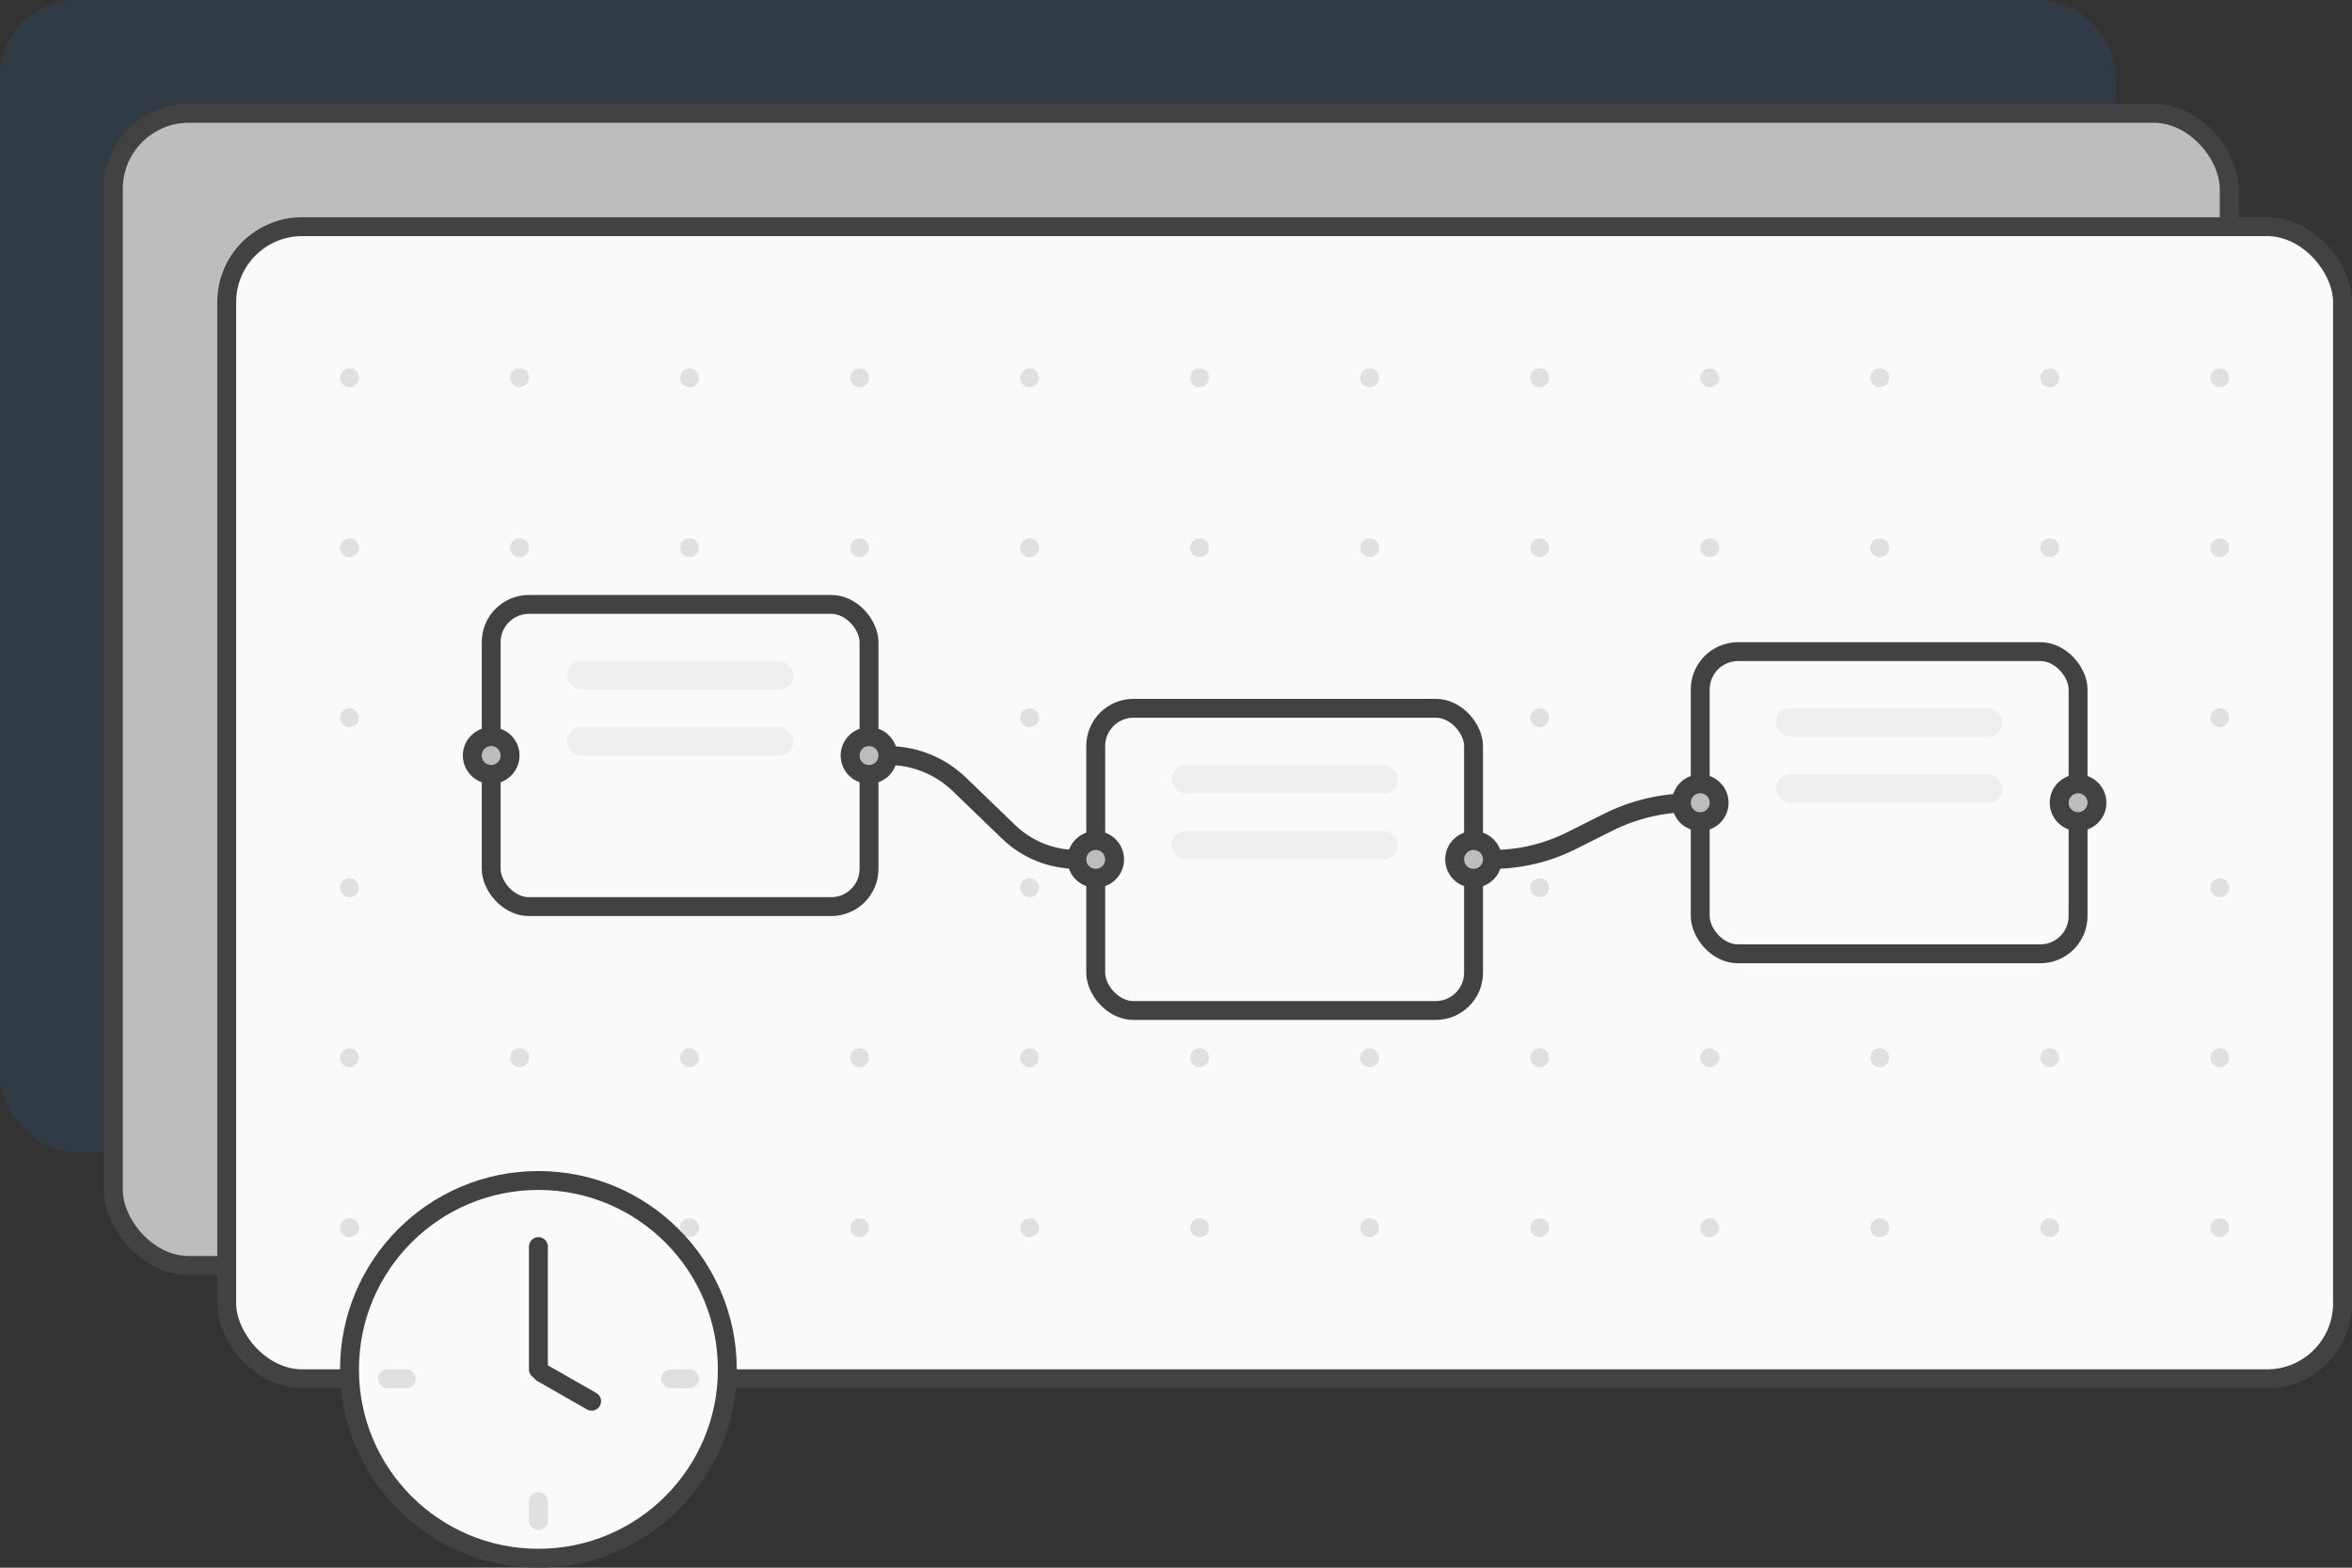 <svg width="249" height="166" viewBox="0 0 249 166" fill="none" xmlns="http://www.w3.org/2000/svg">
<rect x="0" y="0" width="249" height="166" fill="#333333" stroke="none"/>
<rect x="12" y="12" width="224" height="122" rx="8" fill="#BDBDBD"/>
<rect width="224" height="122" rx="8" fill="#1976D2" fill-opacity="0.12"/>
<rect x="12" y="12" width="224" height="122" rx="8" fill="#E0E0E0"/>
<rect x="12" y="12" width="224" height="122" rx="8" fill="#BDBDBD" stroke="#424242" stroke-width="2" stroke-linecap="round"/>
<circle cx="25" cy="28" r="1" fill="#BDBDBD"/>
<circle cx="43" cy="28" r="1" fill="#BDBDBD"/>
<circle cx="61" cy="28" r="1" fill="#BDBDBD"/>
<circle cx="79" cy="28" r="1" fill="#BDBDBD"/>
<circle cx="97" cy="28" r="1" fill="#BDBDBD"/>
<circle cx="115" cy="28" r="1" fill="#BDBDBD"/>
<circle cx="133" cy="28" r="1" fill="#BDBDBD"/>
<circle cx="151" cy="28" r="1" fill="#BDBDBD"/>
<circle cx="169" cy="28" r="1" fill="#BDBDBD"/>
<circle cx="187" cy="28" r="1" fill="#BDBDBD"/>
<circle cx="205" cy="28" r="1" fill="#BDBDBD"/>
<circle cx="223" cy="28" r="1" fill="#BDBDBD"/>
<circle cx="25" cy="46" r="1" fill="#BDBDBD"/>
<circle cx="43" cy="46" r="1" fill="#BDBDBD"/>
<circle cx="61" cy="46" r="1" fill="#BDBDBD"/>
<circle cx="79" cy="46" r="1" fill="#BDBDBD"/>
<circle cx="97" cy="46" r="1" fill="#BDBDBD"/>
<circle cx="115" cy="46" r="1" fill="#BDBDBD"/>
<circle cx="133" cy="46" r="1" fill="#BDBDBD"/>
<circle cx="151" cy="46" r="1" fill="#BDBDBD"/>
<circle cx="169" cy="46" r="1" fill="#BDBDBD"/>
<circle cx="187" cy="46" r="1" fill="#BDBDBD"/>
<circle cx="205" cy="46" r="1" fill="#BDBDBD"/>
<circle cx="223" cy="46" r="1" fill="#BDBDBD"/>
<circle cx="25" cy="64" r="1" fill="#BDBDBD"/>
<circle cx="43" cy="64" r="1" fill="#BDBDBD"/>
<circle cx="61" cy="64" r="1" fill="#BDBDBD"/>
<circle cx="79" cy="64" r="1" fill="#BDBDBD"/>
<circle cx="97" cy="64" r="1" fill="#BDBDBD"/>
<circle cx="115" cy="64" r="1" fill="#BDBDBD"/>
<circle cx="133" cy="64" r="1" fill="#BDBDBD"/>
<circle cx="151" cy="64" r="1" fill="#BDBDBD"/>
<circle cx="169" cy="64" r="1" fill="#BDBDBD"/>
<circle cx="187" cy="64" r="1" fill="#BDBDBD"/>
<circle cx="205" cy="64" r="1" fill="#BDBDBD"/>
<circle cx="223" cy="64" r="1" fill="#BDBDBD"/>
<circle cx="25" cy="82" r="1" fill="#BDBDBD"/>
<circle cx="43" cy="82" r="1" fill="#BDBDBD"/>
<circle cx="61" cy="82" r="1" fill="#BDBDBD"/>
<circle cx="79" cy="82" r="1" fill="#BDBDBD"/>
<circle cx="97" cy="82" r="1" fill="#BDBDBD"/>
<circle cx="115" cy="82" r="1" fill="#BDBDBD"/>
<circle cx="133" cy="82" r="1" fill="#BDBDBD"/>
<circle cx="151" cy="82" r="1" fill="#BDBDBD"/>
<circle cx="169" cy="82" r="1" fill="#BDBDBD"/>
<circle cx="187" cy="82" r="1" fill="#BDBDBD"/>
<circle cx="205" cy="82" r="1" fill="#BDBDBD"/>
<circle cx="223" cy="82" r="1" fill="#BDBDBD"/>
<circle cx="25" cy="100" r="1" fill="#BDBDBD"/>
<circle cx="43" cy="100" r="1" fill="#BDBDBD"/>
<circle cx="61" cy="100" r="1" fill="#BDBDBD"/>
<circle cx="79" cy="100" r="1" fill="#BDBDBD"/>
<circle cx="97" cy="100" r="1" fill="#BDBDBD"/>
<circle cx="115" cy="100" r="1" fill="#BDBDBD"/>
<circle cx="133" cy="100" r="1" fill="#BDBDBD"/>
<circle cx="151" cy="100" r="1" fill="#BDBDBD"/>
<circle cx="169" cy="100" r="1" fill="#BDBDBD"/>
<circle cx="187" cy="100" r="1" fill="#BDBDBD"/>
<circle cx="205" cy="100" r="1" fill="#BDBDBD"/>
<circle cx="223" cy="100" r="1" fill="#BDBDBD"/>
<circle cx="25" cy="118" r="1" fill="#BDBDBD"/>
<circle cx="43" cy="118" r="1" fill="#BDBDBD"/>
<circle cx="61" cy="118" r="1" fill="#BDBDBD"/>
<circle cx="79" cy="118" r="1" fill="#BDBDBD"/>
<circle cx="97" cy="118" r="1" fill="#BDBDBD"/>
<circle cx="115" cy="118" r="1" fill="#BDBDBD"/>
<circle cx="133" cy="118" r="1" fill="#BDBDBD"/>
<circle cx="151" cy="118" r="1" fill="#BDBDBD"/>
<circle cx="169" cy="118" r="1" fill="#BDBDBD"/>
<circle cx="187" cy="118" r="1" fill="#BDBDBD"/>
<circle cx="205" cy="118" r="1" fill="#BDBDBD"/>
<circle cx="223" cy="118" r="1" fill="#BDBDBD"/>
<path d="M82 68V68C84.823 68 87.535 69.095 89.566 71.055L94.778 76.084C96.716 77.954 99.306 79 102 79V79" stroke="#424242" stroke-width="2" stroke-linecap="round"/>
<path d="M167 73V73C163.962 73 160.966 73.709 158.25 75.07L154.352 77.024C151.76 78.323 148.9 79 146 79V79" stroke="#424242" stroke-width="2" stroke-linecap="round"/>
<rect x="40" y="52" width="40" height="32" rx="4" fill="#BDBDBD" stroke="#424242" stroke-width="2" stroke-linecap="round"/>
<circle cx="40" cy="68" r="2" fill="#BDBDBD" stroke="#424242" stroke-width="2"/>
<circle cx="80" cy="68" r="2" fill="#BDBDBD" stroke="#424242" stroke-width="2"/>
<rect x="48" y="58" width="24" height="4" rx="2" fill="#BDBDBD"/>
<rect x="48" y="65" width="24" height="4" rx="2" fill="#BDBDBD"/>
<rect x="104" y="63" width="40" height="32" rx="4" fill="#BDBDBD" stroke="#424242" stroke-width="2" stroke-linecap="round"/>
<circle cx="104" cy="79" r="2" fill="#BDBDBD" stroke="#424242" stroke-width="2"/>
<circle cx="144" cy="79" r="2" fill="#BDBDBD" stroke="#424242" stroke-width="2"/>
<rect x="112" y="69" width="24" height="4" rx="2" fill="#BDBDBD"/>
<rect x="112" y="76" width="24" height="4" rx="2" fill="#BDBDBD"/>
<rect x="168" y="57" width="40" height="32" rx="4" fill="#BDBDBD" stroke="#424242" stroke-width="2" stroke-linecap="round"/>
<circle cx="168" cy="73" r="2" fill="#BDBDBD" stroke="#424242" stroke-width="2"/>
<circle cx="208" cy="73" r="2" fill="#BDBDBD" stroke="#424242" stroke-width="2"/>
<rect x="176" y="63" width="24" height="4" rx="2" fill="#BDBDBD"/>
<rect x="176" y="70" width="24" height="4" rx="2" fill="#BDBDBD"/>
<rect x="24" y="24" width="224" height="122" rx="8" fill="#FAFAFA" stroke="#424242" stroke-width="2" stroke-linecap="round"/>
<circle cx="37" cy="40" r="1" fill="#E0E0E0"/>
<circle cx="55" cy="40" r="1" fill="#E0E0E0"/>
<circle cx="73" cy="40" r="1" fill="#E0E0E0"/>
<circle cx="91" cy="40" r="1" fill="#E0E0E0"/>
<circle cx="109" cy="40" r="1" fill="#E0E0E0"/>
<circle cx="127" cy="40" r="1" fill="#E0E0E0"/>
<circle cx="145" cy="40" r="1" fill="#E0E0E0"/>
<circle cx="163" cy="40" r="1" fill="#E0E0E0"/>
<circle cx="181" cy="40" r="1" fill="#E0E0E0"/>
<circle cx="199" cy="40" r="1" fill="#E0E0E0"/>
<circle cx="217" cy="40" r="1" fill="#E0E0E0"/>
<circle cx="235" cy="40" r="1" fill="#E0E0E0"/>
<circle cx="37" cy="58" r="1" fill="#E0E0E0"/>
<circle cx="55" cy="58" r="1" fill="#E0E0E0"/>
<circle cx="73" cy="58" r="1" fill="#E0E0E0"/>
<circle cx="91" cy="58" r="1" fill="#E0E0E0"/>
<circle cx="109" cy="58" r="1" fill="#E0E0E0"/>
<circle cx="127" cy="58" r="1" fill="#E0E0E0"/>
<circle cx="145" cy="58" r="1" fill="#E0E0E0"/>
<circle cx="163" cy="58" r="1" fill="#E0E0E0"/>
<circle cx="181" cy="58" r="1" fill="#E0E0E0"/>
<circle cx="199" cy="58" r="1" fill="#E0E0E0"/>
<circle cx="217" cy="58" r="1" fill="#E0E0E0"/>
<circle cx="235" cy="58" r="1" fill="#E0E0E0"/>
<circle cx="37" cy="76" r="1" fill="#E0E0E0"/>
<circle cx="55" cy="76" r="1" fill="#E0E0E0"/>
<circle cx="73" cy="76" r="1" fill="#E0E0E0"/>
<circle cx="91" cy="76" r="1" fill="#E0E0E0"/>
<circle cx="109" cy="76" r="1" fill="#E0E0E0"/>
<circle cx="127" cy="76" r="1" fill="#E0E0E0"/>
<circle cx="145" cy="76" r="1" fill="#E0E0E0"/>
<circle cx="163" cy="76" r="1" fill="#E0E0E0"/>
<circle cx="181" cy="76" r="1" fill="#E0E0E0"/>
<circle cx="199" cy="76" r="1" fill="#E0E0E0"/>
<circle cx="217" cy="76" r="1" fill="#E0E0E0"/>
<circle cx="235" cy="76" r="1" fill="#E0E0E0"/>
<circle cx="37" cy="94" r="1" fill="#E0E0E0"/>
<circle cx="55" cy="94" r="1" fill="#E0E0E0"/>
<circle cx="73" cy="94" r="1" fill="#E0E0E0"/>
<circle cx="91" cy="94" r="1" fill="#E0E0E0"/>
<circle cx="109" cy="94" r="1" fill="#E0E0E0"/>
<circle cx="127" cy="94" r="1" fill="#E0E0E0"/>
<circle cx="145" cy="94" r="1" fill="#E0E0E0"/>
<circle cx="163" cy="94" r="1" fill="#E0E0E0"/>
<circle cx="181" cy="94" r="1" fill="#E0E0E0"/>
<circle cx="199" cy="94" r="1" fill="#E0E0E0"/>
<circle cx="217" cy="94" r="1" fill="#E0E0E0"/>
<circle cx="235" cy="94" r="1" fill="#E0E0E0"/>
<circle cx="37" cy="112" r="1" fill="#E0E0E0"/>
<circle cx="55" cy="112" r="1" fill="#E0E0E0"/>
<circle cx="73" cy="112" r="1" fill="#E0E0E0"/>
<circle cx="91" cy="112" r="1" fill="#E0E0E0"/>
<circle cx="109" cy="112" r="1" fill="#E0E0E0"/>
<circle cx="127" cy="112" r="1" fill="#E0E0E0"/>
<circle cx="145" cy="112" r="1" fill="#E0E0E0"/>
<circle cx="163" cy="112" r="1" fill="#E0E0E0"/>
<circle cx="181" cy="112" r="1" fill="#E0E0E0"/>
<circle cx="199" cy="112" r="1" fill="#E0E0E0"/>
<circle cx="217" cy="112" r="1" fill="#E0E0E0"/>
<circle cx="235" cy="112" r="1" fill="#E0E0E0"/>
<circle cx="37" cy="130" r="1" fill="#E0E0E0"/>
<circle cx="55" cy="130" r="1" fill="#E0E0E0"/>
<circle cx="73" cy="130" r="1" fill="#E0E0E0"/>
<circle cx="91" cy="130" r="1" fill="#E0E0E0"/>
<circle cx="109" cy="130" r="1" fill="#E0E0E0"/>
<circle cx="127" cy="130" r="1" fill="#E0E0E0"/>
<circle cx="145" cy="130" r="1" fill="#E0E0E0"/>
<circle cx="163" cy="130" r="1" fill="#E0E0E0"/>
<circle cx="181" cy="130" r="1" fill="#E0E0E0"/>
<circle cx="199" cy="130" r="1" fill="#E0E0E0"/>
<circle cx="217" cy="130" r="1" fill="#E0E0E0"/>
<circle cx="235" cy="130" r="1" fill="#E0E0E0"/>
<path d="M94 80V80C96.823 80 99.535 81.095 101.566 83.055L106.778 88.084C108.716 89.954 111.306 91 114 91V91" stroke="#424242" stroke-width="2" stroke-linecap="round"/>
<path d="M179 85V85C175.962 85 172.966 85.709 170.25 87.07L166.352 89.024C163.76 90.323 160.9 91 158 91V91" stroke="#424242" stroke-width="2" stroke-linecap="round"/>
<rect x="52" y="64" width="40" height="32" rx="4" fill="#FAFAFA" stroke="#424242" stroke-width="2" stroke-linecap="round"/>
<circle cx="52" cy="80" r="2" fill="#BDBDBD" stroke="#424242" stroke-width="2"/>
<circle cx="92" cy="80" r="2" fill="#BDBDBD" stroke="#424242" stroke-width="2"/>
<rect x="60" y="70" width="24" height="3" rx="1.5" fill="#EEEEEE"/>
<rect x="60" y="77" width="24" height="3" rx="1.5" fill="#EEEEEE"/>
<rect x="116" y="75" width="40" height="32" rx="4" fill="#FAFAFA" stroke="#424242" stroke-width="2" stroke-linecap="round"/>
<circle cx="116" cy="91" r="2" fill="#BDBDBD" stroke="#424242" stroke-width="2"/>
<circle cx="156" cy="91" r="2" fill="#BDBDBD" stroke="#424242" stroke-width="2"/>
<rect x="124" y="81" width="24" height="3" rx="1.5" fill="#EEEEEE"/>
<rect x="124" y="88" width="24" height="3" rx="1.5" fill="#EEEEEE"/>
<rect x="180" y="69" width="40" height="32" rx="4" fill="#FAFAFA" stroke="#424242" stroke-width="2" stroke-linecap="round"/>
<circle cx="180" cy="85" r="2" fill="#BDBDBD" stroke="#424242" stroke-width="2"/>
<circle cx="220" cy="85" r="2" fill="#BDBDBD" stroke="#424242" stroke-width="2"/>
<rect x="188" y="75" width="24" height="3" rx="1.5" fill="#EEEEEE"/>
<rect x="188" y="82" width="24" height="3" rx="1.5" fill="#EEEEEE"/>
<circle cx="57" cy="145" r="20" fill="#FAFAFA" stroke="#424242" stroke-width="2"/>
<line x1="57" y1="132" x2="57" y2="145" stroke="#424242" stroke-width="2" stroke-linecap="round"/>
<line x1="57" y1="159" x2="57" y2="161" stroke="#E0E0E0" stroke-width="2" stroke-linecap="round"/>
<line x1="43" y1="146" x2="41" y2="146" stroke="#E0E0E0" stroke-width="2" stroke-linecap="round"/>
<line x1="73" y1="146" x2="71" y2="146" stroke="#E0E0E0" stroke-width="2" stroke-linecap="round"/>
<line x1="62.636" y1="148.372" x2="57.372" y2="145.364" stroke="#424242" stroke-width="2" stroke-linecap="round"/>
</svg>
